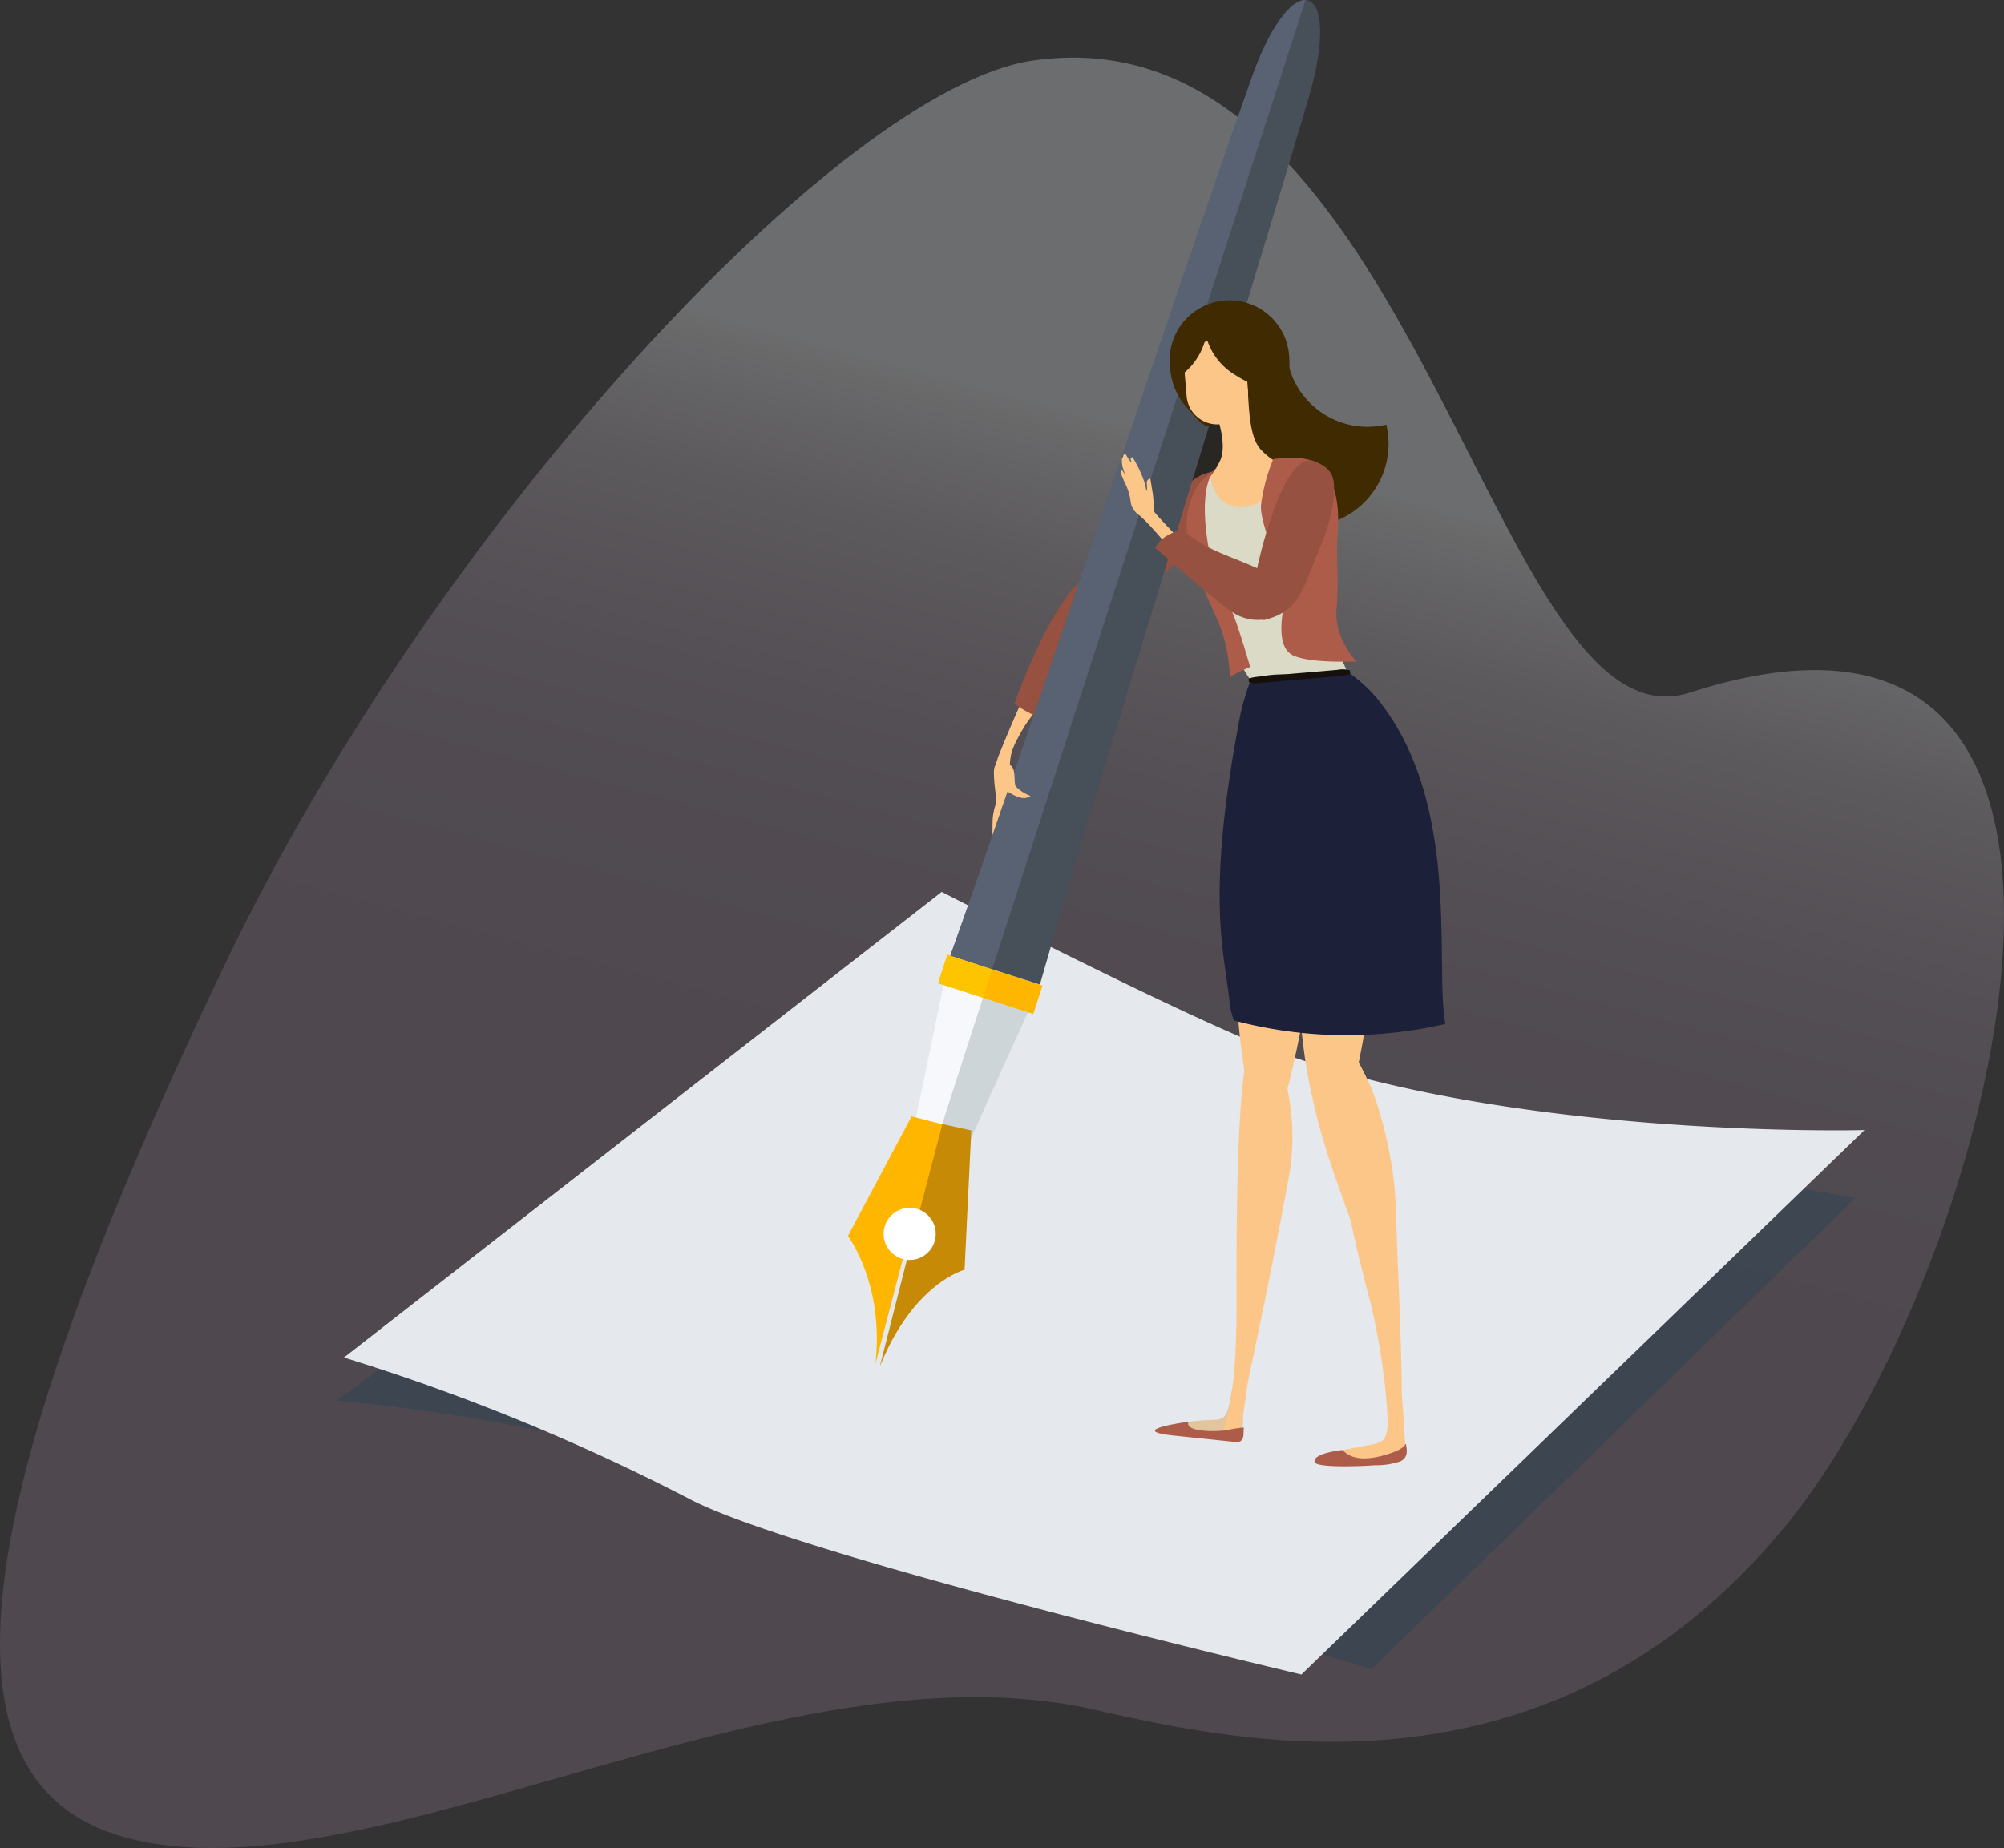 <svg xmlns="http://www.w3.org/2000/svg" xmlns:xlink="http://www.w3.org/1999/xlink" viewBox="0 0 279.67 257.97"><rect x="0" y="0" width="279.67" height="257.97" fill="#333333" stroke="none"/><defs><linearGradient id="linear-gradient" x1="-744.67" y1="-217.9" x2="-744.37" y2="-217.28" gradientTransform="matrix(250.91, -36.74, -32.99, -225.25, 179786.66, -76223.76)" gradientUnits="userSpaceOnUse"><stop offset="0" stop-color="#8f7b8f"/><stop offset="0.43" stop-color="#917d91"/><stop offset="0.59" stop-color="#968496"/><stop offset="0.7" stop-color="#a08fa0"/><stop offset="0.79" stop-color="#ada0af"/><stop offset="0.87" stop-color="#bfb6c1"/><stop offset="0.94" stop-color="#d4d1d8"/><stop offset="1" stop-color="#eef0f3"/><stop offset="1" stop-color="#f0f3f5"/></linearGradient></defs><title>Exercise Financial Authority</title><g id="Layer_2" data-name="Layer 2"><g id="Spend"><path id="Path_20835" data-name="Path 20835" d="M270.64,172.84c-5.72,15.81-13.52,30.53-21.53,40.26-33.08,40.18-76.59,30-96.52,25.53-44.08-10-101.79,27.2-135.33,17.8-20.4-5.71-21.71-28.86-9.21-66.14,5.39-16.11,13.37-34.86,23.49-56C61,72.88,117.52,12.44,144,8.47c53.81-8,64,97.19,91.81,88.21C286.29,80.39,285.92,130.54,270.64,172.84Z" style="opacity:0.3;isolation:isolate;fill:url(#linear-gradient)"/><path d="M47,195.52l74.92-55.75s35.08,10,47.34,12c34.32,5.71,89.71,15.44,89.71,15.44L191.43,233s-78.79-23.4-94.8-28.09A268.27,268.27,0,0,0,47,195.52Z" style="fill:#163f59;opacity:0.3"/><path d="M48,189.5l83.42-65s33.2,17.07,45.19,21.67c33.59,12.9,83.59,11.58,83.59,11.58l-78.58,76s-70.21-16.55-85.32-24.46A292.07,292.07,0,0,0,48,189.5Z" style="fill:#e5e8ec"/><path d="M164.49,57.34a9.64,9.64,0,0,1,3.82-2.85,9.33,9.33,0,1,1-5.07,12.57A11.23,11.23,0,0,0,164.49,57.34Z" style="fill:#282723"/><path d="M171.37,66.14c-.72-.89-3.48-.22-4.82.84-6.77,5.35-17,15.41-17,15.41s1.84,4.87,3.21,3.77c2.77-2.23,8.65-3.64,16.43-12.77C171.41,70.75,172.58,67.64,171.37,66.14Z" style="fill:#975140"/><path d="M140.55,109a6.34,6.34,0,0,0-.72,2.64c.1.65,1.08,3.66,1.08,3.66A3.78,3.78,0,0,0,141,113,12.43,12.43,0,0,1,140.55,109Z" style="fill:#e2c59c"/><path d="M140.5,111.11c-.64,1-.51,2.38,0,4a2.73,2.73,0,0,1-.07,2.35,18.13,18.13,0,0,1-1-3.35c-.16-.67-.28-1.37-.38-2C138.76,109.77,142.15,108.52,140.5,111.11Z" style="fill:#e2c59c"/><path d="M145.07,98.1c-1.7,2.64-3.71,5.62-4,7.42-.46,2.55.43,4.07-.54,5.59a5.12,5.12,0,0,0-.25.53c-.23.48-.57,1-.63,1.18s-.22.93-.28.64c-.5-2.66-.81-5.68-.59-6.3.43-1.28,3.12-8.21,4.65-10.58C145.13,93.9,147.36,94.54,145.07,98.1Z" style="fill:#fdc689"/><path d="M140.29,111s-.55-.35-.83.07a8.83,8.83,0,0,0-.89,2.9c-.1.65-.06,3.81-.06,3.81a3.68,3.68,0,0,0,.73-2.18A15.8,15.8,0,0,1,140.29,111Z" style="fill:#fdc689"/><path d="M145,92.12c2-.77,5.82-5.48,6.6-4.66-1.74,6-12.44,18.53-12.44,18.53Z" style="fill:#fdc689"/><path d="M146.57,100.28c-2,0-3.42-1-5-2,1.38-4.16,5.29-13.17,8.5-16.44,2.65-2.71,4.25-4,4.08.05-.09,1.93-2.25,7.44-3.62,10.62C149.29,95.42,148.27,98.6,146.57,100.28Z" style="fill:#975140"/><path d="M177.78,51.26a11.07,11.07,0,0,1,2-.61,10.93,10.93,0,0,0,.6,2,11.4,11.4,0,0,0,13.09,6.63,11.55,11.55,0,1,1-15.65-8Z" style="fill:#3f2a01"/><path d="M183.33,66.37s-3.38,7.94-7.92,9.33-6.82.55-7.61-1.25S166.57,69,167.56,68a12.08,12.08,0,0,0,2.75-3.78c.66-1.46.25-4-.42-5.94s-2.27-2-.75-3,.79-1.91,2.39-1.77,2.49-.5,2.6,1c.2,2.77.25,6.68,1.92,8.35C177.91,64.77,179.63,65.25,183.33,66.37Z" style="fill:#fdc689"/><path d="M167.51,77.19c.38-3.63-1.66-6.28.16-9.54.39-.7,1-.75,1.23-1.39,1.17,8.42,10.83,3.18,10.08-.32,1.83,1.64,6.56,3,6.6,3.34.42,3.86.52,7.76.9,11.63a6.36,6.36,0,0,1-1.42,4.4,4.61,4.61,0,0,1,.21.94l.33,1.87c.16,1.55,3.39,6.64,2.43,6.79l-13.21.42a18.71,18.71,0,0,1-2.54-4.58c-.7-1.51-2.9-6-2.9-6a2.75,2.75,0,0,1,0-.4C168.23,83.09,167.3,79,167.51,77.19Z" style="fill:#dbdac6"/><path d="M177.69,64.09s5.56-1,7.19,1.49c2.16,3.23,1.94,6.88,1.77,9.31-.2,2.83.23,6.44-.13,10.09-.44,4.44,3.48,8,2.69,7.4-.17-.13-5.54.29-8.47-.77s-1.64-6.11-1.55-7.73c.21-3.65-3.49-10.52-3.2-13.45A25,25,0,0,1,177.69,64.09Z" style="fill:#ad5c49"/><path d="M165.66,72A11.09,11.09,0,0,1,167,68.07c.61-1.26,3.25-3,2.81-2.82-.06,0-2.93,1.85-1,12,.32,1.73,2.17,5.68,3.21,8.3s2.45,7.56,2.45,7.56-2.77,1.09-2.83,1.54a22.7,22.7,0,0,0-1.46-7.46C166.32,78.38,165.37,76.91,165.66,72Z" style="fill:#ad5c49"/><path d="M132.93,164.88c-2.64,5.85-7.82,4.18-6.55-2.12,2.45-11.07,3.83-18.06,6-29.15a30.17,30.17,0,0,1,12.71,4.1C140.41,148,137.43,154.47,132.93,164.88Z" style="fill:#cdd5d8"/><path d="M182.64,13.62c4.84-16.48-2.31-18.79-8-2.59-9.62,27.22-32.27,95.24-42,122.41l12.48,4C153.05,109.72,174.51,41.33,182.64,13.62Z" style="fill:#474f59"/><rect x="136.11" y="130.44" width="4.17" height="13.95" transform="translate(-35.08 226.6) rotate(-72.07)" style="fill:#ffb600"/><path d="M129.78,162.19l7.4-22.92-5.54-1.79c-1.59,8-4.57,22.16-4.57,22.16Z" style="fill:#f7f8fc"/><path d="M138.46,135.31,182.2,0c-1.94-.08-4.91,3.45-7.58,11-9.62,27.21-32.27,95.22-42,122.38Z" style="fill:#596273"/><polygon points="138.46 135.31 132.6 133.41 132.21 133.28 130.92 137.25 131.64 137.48 137.18 139.27 138.46 135.31" style="fill:#ffc400"/><path d="M186.08,67c-.22-1.13-1-2-2.68-2.63-4.46-1.58-7.94,14.83-7.94,14.83s-.21,7.81,1.07,7.33c4.85-1.8,4.54-2.48,7.86-10.48C185.81,72.66,186.45,68.93,186.08,67Z" style="fill:#975140"/><path d="M164.72,75.37s-3.37-3.48-3.59-3.89-.08-.74-.17-1.77-.16-1.21-.28-2-.15-.9-.15-.9-.45.12-.48.45.08,1,0,1.23-.1-.58-.53-1.71a17.42,17.42,0,0,0-1.27-2.64c-.17-.29-.2-.32-.22-.32s-.27.1-.25.24.17.57.14.55a5.94,5.94,0,0,1-.6-.82c-.07-.12-.16-.28-.22-.37s-.37,0-.37.38c0,0-.16.14-.16.26a1.09,1.09,0,0,0,0,.18,1.66,1.66,0,0,0,0,.22,4.76,4.76,0,0,0,.1.77,5.38,5.38,0,0,1,.29,1s-.35-.64-.4-.61-.22.23-.17.35.2.54.58,1.42a7.53,7.53,0,0,1,.8,2.48,2.64,2.64,0,0,0,1.16,2c2.35,2,5.59,6.43,6.27,7S164.72,75.37,164.72,75.37Z" style="fill:#fdc689"/><path d="M161.21,76.51c.95-1.75,2.13-1.89,3.73-2.78,3,3.24,8,4.14,12.21,6.43,1.5.81,4.21,3.07,3.13,4.25a6.35,6.35,0,0,1-8.52.88C169.34,83.7,161.59,76.72,161.21,76.51Z" style="fill:#975140"/><path d="M171.62,53.72c2.92-.21,5,2.66,7.48,1a9.4,9.4,0,0,0,.83-4.57,8.35,8.35,0,1,0-16.63,1.19,9.15,9.15,0,0,0,2.86,6.09C171,63.51,168.11,54,171.62,53.72Z" style="fill:#3f2a01"/><path d="M168.11,47.74l.41-.13a8.94,8.94,0,0,0,4,4.82,13.32,13.32,0,0,0,1.55.86l.11,1.52a4.3,4.3,0,0,1-8.57.62L165.32,52A9.15,9.15,0,0,0,168.11,47.74Z" style="fill:#fdc689"/><path d="M164.45,198.77a18,18,0,0,1,3.33-.48c1.42-.12,2.48,0,3-.48.91-.78,1-3.84,1.2-3.78,1.94.6,1.73,6.86.79,6.8-1.3-.08-7.64-1-8.17-1.09S164.3,198.63,164.45,198.77Z" style="fill:#e2c59c"/><path d="M176.38,146.77c.62.83,3,3.17,3.38,5.75a32.13,32.13,0,0,1-.06,12.7c-1.47,8.05-4.08,20.86-5.26,26.25-1.05,4.85-.76,11-4.11,9.23,2.55-6.36,2.22-17,2.23-22.71C172.59,139.26,175.29,145.28,176.38,146.77Z" style="fill:#fdc689"/><path d="M165.85,198.49c-.53,1.52,4.3,1.38,5.58,1.11a15.12,15.12,0,0,1,2-.31h.15a.4.4,0,0,1,0,.11c-.09.86.17,2-1.19,1.89l-8.55-.89C156.83,199.68,165.86,198.45,165.85,198.49Z" style="fill:#ad5c49"/><path d="M179.84,94.59c1.66-.36,1.63,1.08,2.64,4.72,2,7.13,2.82,17.59,1.5,28.63-1.56,12.94-4.16,25.87-7.16,32.86-2-5.24-3.52-10-4.22-21.37C171.06,114.15,174.72,95.68,179.84,94.59Z" style="fill:#fdc689"/><path d="M179.21,96.39c1.52-.25,1.45,1,2.29,4,1.65,6,2.16,14.81.72,24-1.69,10.78-4.61,22.67-7.51,22.64-1.11,0-1.19-8.13-1.3-14.95C173.06,110.92,174.56,97.15,179.21,96.39Z" style="fill:#fdc689"/><path d="M187.39,202.43s1-.22,3.14-.61c1.52-.27,2.28-.46,2.66-1,.63-1,.5-3.88.9-3.86,2,.07,2.29,5.28,1.78,6.08-.66,1-7.06,1.23-8,.67C187.4,203.4,187.21,202.35,187.39,202.43Z" style="fill:#fdc689"/><path d="M188.2,150.78c.93-.36.2-4.16,1.81-1.6,2.62,4.16,4.56,13.42,4.73,18.39.27,7.88.86,20.4.87,25.72,0,4.79,1.56,10.54-2,9.54.49-6.72-1.18-16.56-2.58-21.85C186.24,162.92,185.33,151.9,188.2,150.78Z" style="fill:#fdc689"/><path d="M187.39,202.42c1.82,2.08,5.57.81,6.79.4,2.08-.72,2-1.39,2-1.35.16.81.42,2-.78,2.54a10.9,10.9,0,0,1-3.61.53c-1.19.11-8.14.43-8.33-.46C183.19,202.84,187.37,202.39,187.39,202.42Z" style="fill:#ad5c49"/><path d="M187.12,98.89c1.59-.4,1.6,1,2.69,4.46,2.13,6.82,3.25,16.87,2.3,27.56-1.11,12.52-3.41,23.42-6.1,30.25-2-5-3.5-7.86-4.52-18.84C179.25,118,182.22,100.09,187.12,98.89Z" style="fill:#fdc689"/><path d="M186.65,145.26c.86-.44,2.34,1.75,3.41,3.88,2.11,4.17,2.77,9.28,3.63,16.33,1,8.26,1.11,15.62.47,20.38-1.63-3.65-2.91-8.32-4.77-13.18C178.13,143.3,184,146.62,186.65,145.26Z" style="fill:#fdc689"/><path d="M186.81,97.34c1.58-.31,1.55,1,2.54,4.16,1.92,6.28,2.75,15.49,1.54,25.21A115.2,115.2,0,0,1,185.75,150c-.55,1.53-2.28,1.49-2.51.07a130.49,130.49,0,0,1-1.36-14.95C180.81,112.82,181.94,98.3,186.81,97.34Z" style="fill:#fdc689"/><path d="M172.19,142.45a14.07,14.07,0,0,1-.55-2.14c-.71-7.43-3.51-14.6,1.44-40.46a32.67,32.67,0,0,1,1.4-4.73c3.69-2.28,9.51.4,13.48-1.4a19.72,19.72,0,0,1,4.95,4.71c11,14.61,7.27,36.5,8.81,44.5A61.13,61.13,0,0,1,172.19,142.45Z" style="fill:#1d2039"/><path d="M174.31,95.24a3.63,3.63,0,0,0,1.74.07l10.71-.92c1-.08,1.7-.24,1.69-.36l-.06-.46a3.63,3.63,0,0,0-1.74-.07l-10.71.92c-.94.08-1.7.24-1.69.37Z" style="fill:#15100c"/><path d="M141.34,107.21c.41.73.1,2.28.48,2.64a5.6,5.6,0,0,0,2,1.26c-1.42,1-3.09-.82-4.16-1S140.27,105.32,141.34,107.21Z" style="fill:#fdc689"/><path d="M135.55,157.8l-.94,19.45s-7.12,1.81-11.82,13.48l5.62-22.16,2.9-11.71Z" style="fill:#c68a06"/><path d="M127.22,155.84l-8.89,16.69s5.1,6.71,3.84,17.83L126,175.73l2.51-7.36,3-11.43Z" style="fill:#ffb600"/><circle cx="126.95" cy="172.24" r="3.64" style="fill:#fff"/></g></g></svg>